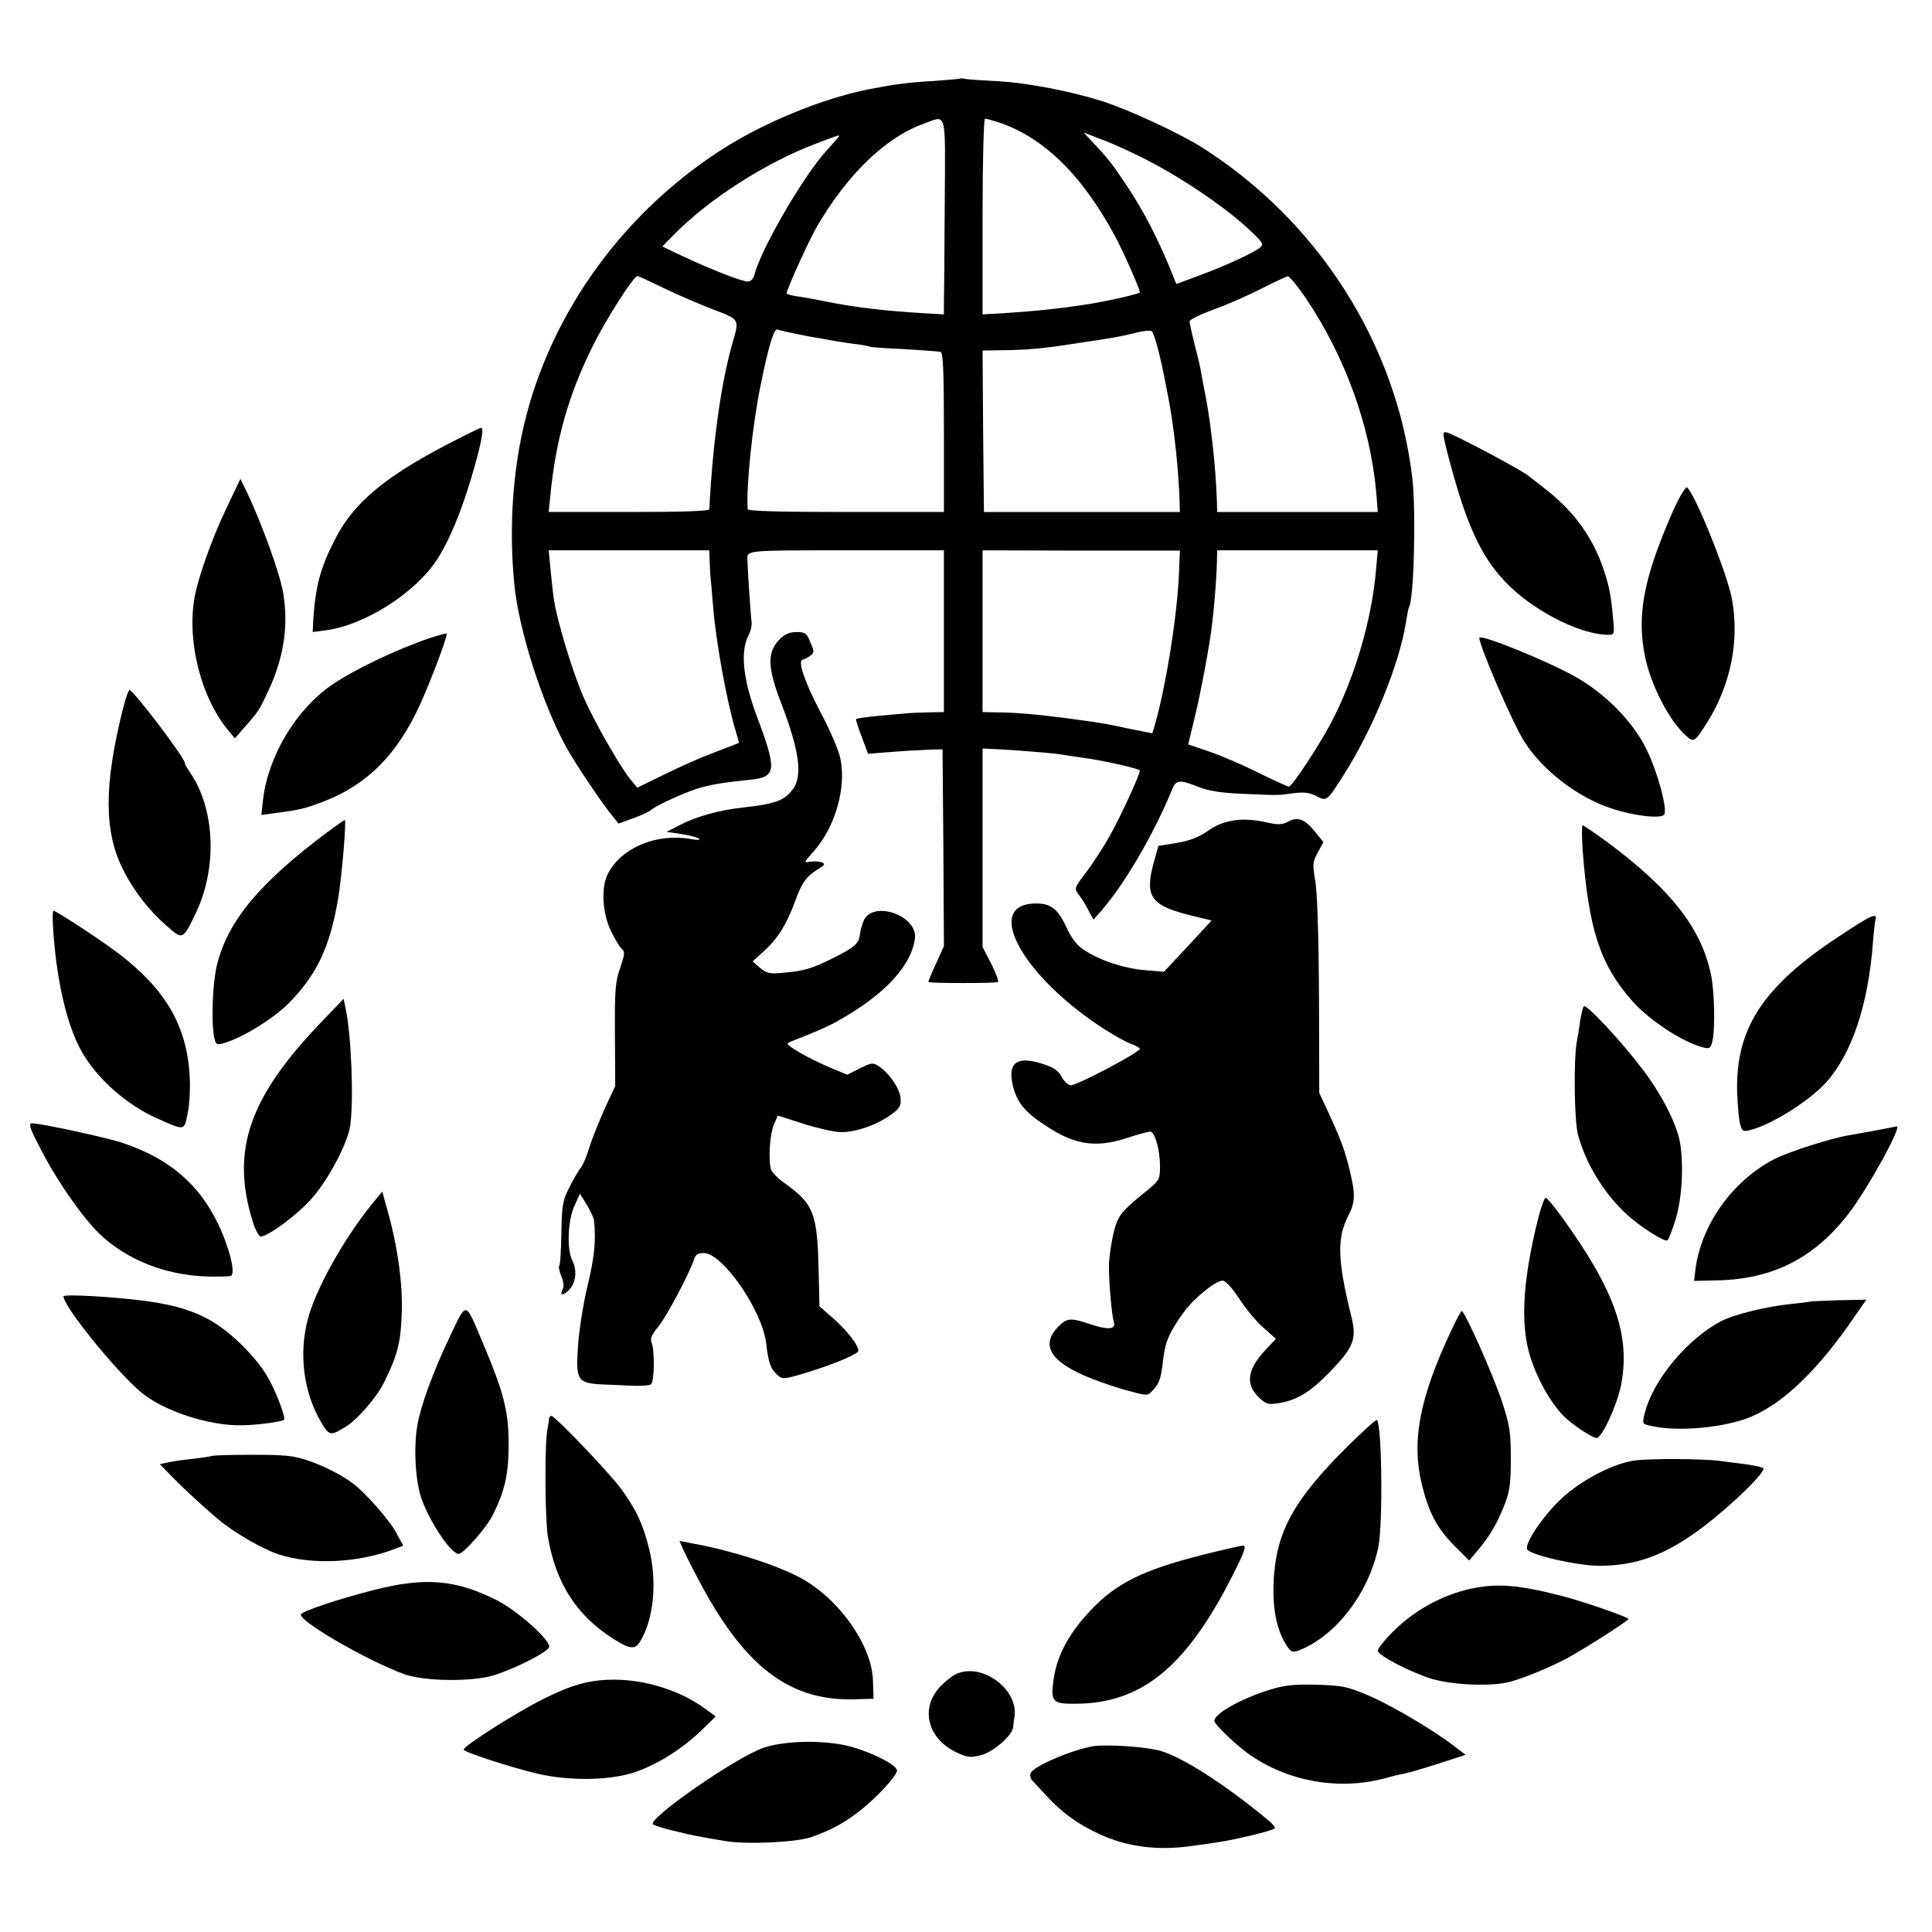 <?xml version="1.0" standalone="no"?>
<!DOCTYPE svg PUBLIC "-//W3C//DTD SVG 20010904//EN"
 "http://www.w3.org/TR/2001/REC-SVG-20010904/DTD/svg10.dtd">
<svg version="1.0" xmlns="http://www.w3.org/2000/svg"
 width="700pt" height="700pt" viewBox="0 0 700 700"
 preserveAspectRatio="xMidYMid meet">
<g transform="translate(0,700) scale(0.1,-0.1)"
fill="#000000" stroke="none">
<path d="M3478 6715 c-2 -1 -48 -5 -103 -9 -87 -5 -132 -11 -230 -30 -166 -33
-380 -121 -533 -220 -372 -240 -638 -622 -723 -1039 -34 -167 -43 -350 -26
-529 15 -167 102 -438 189 -596 33 -60 134 -210 169 -251 l20 -25 52 19 c29
10 59 24 67 31 22 19 137 70 185 82 42 11 84 18 175 27 93 10 96 34 22 230
-50 135 -60 232 -31 291 9 17 14 39 12 50 -2 14 -13 167 -15 224 -2 37 -11 36
357 36 l355 0 0 -293 0 -293 -57 -1 c-32 -1 -69 -2 -83 -4 -14 -1 -59 -5 -100
-9 -41 -4 -76 -9 -78 -11 -2 -2 7 -31 20 -64 l23 -62 90 7 c50 4 110 7 135 8
l45 1 3 -357 2 -356 -29 -64 c-16 -34 -28 -64 -27 -66 6 -5 246 -5 252 0 3 3
-8 33 -25 67 l-31 60 0 360 0 359 63 -3 c99 -6 210 -15 237 -21 14 -2 41 -6
60 -9 71 -9 210 -40 210 -47 0 -15 -71 -169 -111 -240 -23 -40 -61 -99 -85
-130 -42 -56 -43 -57 -25 -80 10 -13 26 -38 35 -57 l18 -33 29 33 c84 97 187
273 253 432 17 43 27 44 98 16 38 -15 83 -22 158 -25 137 -6 127 -6 186 2 38
5 59 2 83 -10 38 -20 38 -20 98 74 108 169 205 408 228 561 4 24 8 46 10 49
18 29 26 348 12 468 -57 485 -340 930 -762 1198 -83 52 -264 136 -360 167
-117 37 -277 68 -385 73 -52 3 -103 6 -112 8 -9 2 -18 3 -20 1z m-55 -447 c-1
-167 -2 -326 -3 -355 l0 -52 -72 4 c-146 9 -248 21 -353 42 -44 9 -95 18 -112
20 -18 3 -33 8 -33 10 0 14 83 197 111 244 110 188 248 321 384 370 87 32 80
57 78 -283z m188 291 c165 -52 308 -190 428 -413 30 -55 91 -193 91 -205 0 -6
-125 -34 -200 -45 -90 -14 -185 -24 -297 -31 l-73 -4 0 354 c0 195 4 355 9
355 4 0 23 -5 42 -11z m549 -141 c127 -66 270 -163 354 -239 64 -59 67 -64 50
-77 -27 -21 -129 -67 -221 -101 l-81 -30 -27 67 c-47 111 -95 203 -151 287
-53 80 -67 98 -127 162 l-31 33 70 -27 c38 -14 112 -48 164 -75z m-1120 89 c0
-2 -19 -24 -41 -48 -84 -89 -241 -359 -265 -453 -4 -16 -13 -26 -25 -26 -22 0
-136 45 -236 92 l-73 35 36 37 c130 134 338 267 524 337 85 32 80 30 80 26z
m-635 -551 c50 -24 129 -58 178 -77 96 -36 96 -35 73 -115 -43 -145 -74 -370
-86 -609 0 -7 -99 -10 -291 -10 l-291 0 6 60 c20 202 65 362 153 540 49 99
148 254 163 255 3 0 46 -20 95 -44z m2328 -39 c141 -210 231 -460 253 -697 l6
-75 -291 0 -291 0 -1 40 c-4 118 -20 267 -40 375 -6 30 -13 68 -16 84 -2 17
-13 63 -24 105 -10 41 -19 80 -19 86 0 7 39 26 88 44 48 17 125 51 172 75 47
24 90 44 96 45 6 0 36 -36 67 -82z m-1796 -137 c60 -11 131 -23 158 -26 28 -3
53 -8 56 -10 3 -2 60 -6 125 -9 65 -4 125 -8 132 -10 9 -3 12 -71 12 -292 l0
-288 -355 0 c-235 0 -355 3 -356 10 -6 78 17 305 47 450 29 142 48 206 61 201
7 -3 61 -15 120 -26z m1258 -42 c15 -61 16 -64 39 -183 20 -105 37 -263 40
-375 l1 -35 -355 0 -355 0 -3 293 -2 292 67 1 c96 1 153 6 273 25 153 23 150
23 210 37 30 8 58 11 63 7 4 -3 14 -31 22 -62z m-1624 -768 c1 -19 2 -46 3
-60 2 -14 6 -63 10 -110 10 -125 49 -340 80 -443 l14 -48 -26 -11 c-15 -5 -55
-21 -89 -34 -34 -13 -105 -45 -158 -71 l-96 -47 -24 29 c-39 48 -128 204 -168
293 -41 91 -101 289 -111 367 -4 28 -9 77 -12 110 l-6 61 291 0 291 0 1 -36z
m1701 -40 c-6 -157 -47 -416 -89 -561 l-8 -26 -85 17 c-92 20 -115 23 -235 39
-92 12 -179 20 -247 20 l-48 1 0 293 0 293 357 -1 358 0 -3 -75z m714 10 c-15
-184 -77 -395 -164 -560 -45 -85 -141 -230 -152 -230 -5 0 -53 22 -108 49 -54
27 -134 62 -178 77 l-79 27 22 91 c19 77 43 199 58 296 11 70 22 198 24 271
l1 45 291 0 291 0 -6 -66z"/>
<path d="M1613 5386 c-221 -116 -331 -209 -396 -334 -56 -107 -74 -175 -82
-299 l-2 -43 46 6 c144 19 328 137 406 259 43 67 85 168 123 295 35 118 47
180 35 180 -4 0 -63 -29 -130 -64z"/>
<path d="M5230 5426 c0 -20 39 -164 66 -246 49 -146 99 -233 177 -307 101 -96
259 -173 354 -173 22 0 23 3 18 53 -8 92 -14 121 -35 184 -38 115 -109 213
-212 292 -29 23 -57 45 -63 49 -28 21 -212 120 -277 149 -22 10 -28 9 -28 -1z"/>
<path d="M821 5160 c-54 -113 -105 -257 -117 -330 -26 -158 25 -358 122 -475
l25 -30 35 40 c53 60 53 61 89 138 53 116 70 228 52 343 -10 70 -83 271 -138
382 l-18 37 -50 -105z"/>
<path d="M6060 5145 c-105 -240 -130 -373 -100 -523 21 -103 86 -230 146 -285
31 -29 33 -28 81 48 84 135 116 295 88 445 -16 90 -136 387 -163 404 -5 3 -28
-35 -52 -89z"/>
<path d="M1560 4689 c-124 -42 -273 -113 -357 -170 -130 -89 -231 -257 -250
-416 l-6 -56 49 7 c87 11 108 16 174 41 160 61 270 171 354 357 38 84 100 248
94 252 -1 2 -28 -5 -58 -15z"/>
<path d="M2826 4685 c-47 -47 -46 -102 3 -229 67 -174 80 -266 44 -315 -31
-42 -64 -54 -183 -67 -82 -9 -167 -32 -224 -62 l-51 -26 55 -8 c30 -5 58 -12
63 -17 5 -5 -9 -5 -30 -1 -124 22 -251 -31 -300 -125 -26 -48 -21 -144 11
-209 15 -30 32 -59 40 -65 11 -9 9 -21 -7 -68 -18 -51 -20 -81 -19 -243 l1
-185 -40 -86 c-21 -48 -46 -111 -55 -140 -9 -30 -22 -61 -29 -69 -7 -8 -26
-40 -41 -70 -26 -50 -28 -66 -30 -168 -1 -62 -4 -116 -8 -119 -3 -3 1 -20 8
-38 9 -21 10 -37 4 -48 -12 -23 5 -22 26 2 23 25 27 69 10 103 -21 41 -17 145
7 198 l20 45 25 -40 c13 -22 25 -47 26 -55 8 -74 2 -136 -24 -242 -16 -68 -31
-166 -34 -218 -8 -122 -1 -131 87 -136 35 -1 87 -4 115 -5 27 -1 56 1 62 5 13
8 15 119 3 151 -6 15 0 29 23 57 30 35 115 196 131 246 5 16 14 22 35 22 68 0
212 -208 226 -327 8 -70 16 -93 41 -115 18 -17 24 -16 119 13 95 30 174 64
174 75 0 20 -38 69 -85 112 l-56 49 -3 134 c-5 202 -18 236 -120 310 -25 17
-48 40 -52 51 -11 34 -5 125 9 161 l15 35 94 -30 c51 -16 112 -30 135 -30 54
0 127 25 178 61 33 23 40 33 38 60 -1 34 -40 92 -78 117 -22 15 -27 14 -70 -7
l-45 -23 -65 27 c-35 15 -86 40 -112 56 -47 29 -47 30 -23 39 84 33 120 48
160 70 171 94 272 201 285 302 10 81 -146 138 -184 68 -6 -13 -13 -36 -15 -51
-4 -36 -17 -48 -101 -90 -75 -37 -101 -45 -182 -52 -45 -4 -57 -1 -80 19 l-26
23 42 38 c49 44 81 96 112 180 24 67 40 89 83 116 25 15 27 19 13 25 -10 3
-28 4 -42 2 -24 -5 -23 -3 11 35 79 87 121 231 99 338 -6 30 -39 107 -74 172
-56 106 -83 187 -62 187 4 0 15 6 25 13 17 12 17 16 2 50 -13 33 -19 37 -50
37 -24 0 -43 -8 -60 -25z"/>
<path d="M5360 4689 c0 -31 123 -314 163 -376 66 -104 193 -202 315 -242 80
-27 181 -39 192 -22 12 20 -25 158 -66 239 -48 98 -148 199 -256 260 -101 57
-348 157 -348 141z"/>
<path d="M446 4434 c-70 -279 -70 -448 1 -587 37 -74 94 -147 155 -200 61 -54
60 -54 109 48 77 164 68 375 -23 507 -10 14 -18 29 -18 33 0 19 -187 265 -201
265 -3 0 -14 -30 -23 -66z"/>
<path d="M4667 4023 c-23 -12 -37 -12 -81 -2 -85 19 -155 8 -209 -31 -33 -23
-65 -36 -113 -44 l-67 -11 -17 -61 c-34 -125 -10 -156 143 -193 l67 -16 -86
-93 -87 -93 -70 6 c-77 7 -162 35 -219 73 -26 16 -46 43 -65 84 -32 69 -60 88
-123 84 -174 -13 -28 -269 260 -454 36 -23 80 -48 98 -54 17 -7 32 -14 32 -18
-1 -13 -235 -137 -252 -132 -10 2 -25 17 -33 33 -11 21 -29 32 -69 45 -91 29
-125 4 -107 -76 15 -66 46 -103 136 -159 94 -59 169 -69 272 -36 43 14 83 25
90 25 17 0 35 -63 36 -123 0 -49 -2 -53 -43 -87 -100 -81 -109 -93 -125 -156
-8 -33 -16 -85 -17 -115 -1 -54 9 -180 18 -211 7 -25 -23 -27 -85 -6 -71 24
-85 23 -115 -7 -69 -69 -30 -131 119 -190 39 -15 100 -36 137 -45 66 -18 67
-18 86 4 23 25 29 42 37 116 8 61 22 93 72 163 39 54 117 117 143 117 10 0 34
-26 59 -64 23 -36 62 -83 88 -106 l46 -41 -35 -37 c-68 -71 -77 -125 -29 -173
27 -26 34 -29 73 -23 66 10 115 40 185 112 89 92 100 120 78 207 -49 198 -51
279 -11 358 28 53 28 82 1 188 -16 60 -30 98 -76 197 l-29 62 -1 348 c-1 211
-6 374 -13 417 -11 64 -10 73 9 107 l20 37 -30 37 c-38 47 -63 56 -98 37z"/>
<path d="M1186 3985 c-247 -185 -363 -324 -401 -486 -15 -65 -20 -202 -9 -257
6 -27 8 -29 34 -22 69 20 184 91 240 149 99 102 145 200 175 374 14 85 31 288
24 286 -2 0 -30 -20 -63 -44z"/>
<path d="M5734 3923 c22 -290 63 -418 181 -551 61 -69 185 -150 256 -167 23
-6 27 -3 33 21 11 43 8 184 -5 244 -36 169 -146 309 -381 483 -43 31 -81 57
-84 57 -3 0 -3 -39 0 -87z"/>
<path d="M194 3613 c13 -172 48 -322 97 -414 55 -103 166 -202 282 -253 98
-43 94 -44 107 21 7 32 10 92 7 138 -11 179 -87 310 -257 440 -60 46 -226 155
-236 155 -4 0 -4 -39 0 -87z"/>
<path d="M6658 3604 c-272 -180 -370 -332 -364 -561 2 -48 6 -101 11 -116 6
-25 11 -28 34 -22 77 18 217 106 278 174 93 104 152 281 169 506 3 39 7 75 9
82 9 29 -17 17 -137 -63z"/>
<path d="M1170 3303 c-268 -278 -335 -470 -254 -730 9 -29 22 -53 29 -53 26 0
133 79 183 136 61 68 132 202 141 266 13 94 4 328 -17 426 l-7 33 -75 -78z"/>
<path d="M5738 3354 c-3 -5 -9 -29 -13 -54 -3 -25 -9 -58 -12 -75 -12 -71 -9
-281 4 -335 28 -105 94 -214 177 -290 49 -45 137 -101 147 -94 5 3 18 37 30
76 23 74 30 196 16 278 -11 66 -66 174 -135 265 -78 103 -207 241 -214 229z"/>
<path d="M139 2853 c60 -121 157 -261 222 -324 99 -94 238 -149 389 -154 41
-1 80 0 86 2 19 7 -4 101 -46 189 -70 145 -178 237 -346 293 -60 20 -296 71
-328 71 -13 0 -9 -15 23 -77z"/>
<path d="M6795 2904 c-38 -7 -83 -15 -100 -18 -64 -11 -213 -59 -263 -84 -152
-77 -267 -236 -289 -400 l-5 -43 84 2 c201 4 352 81 476 242 68 88 196 320
174 316 -4 -1 -38 -8 -77 -15z"/>
<path d="M1349 2639 c-104 -128 -206 -311 -234 -420 -33 -126 -15 -264 49
-373 28 -48 34 -49 86 -17 44 26 115 108 142 163 51 104 61 148 64 264 2 108
-18 245 -59 383 l-12 44 -36 -44z"/>
<path d="M5575 2593 c-62 -245 -69 -411 -22 -534 27 -73 66 -139 106 -183 29
-32 109 -86 126 -86 19 0 74 119 88 190 36 180 -22 346 -216 613 -27 37 -52
67 -57 67 -4 0 -15 -30 -25 -67z"/>
<path d="M230 2303 c0 -35 183 -263 277 -344 80 -70 253 -127 373 -123 54 1
143 13 149 20 7 7 -28 100 -57 151 -35 63 -114 146 -184 193 -68 45 -143 70
-258 86 -121 16 -300 26 -300 17z"/>
<path d="M6557 2284 c-1 -1 -33 -5 -71 -9 -82 -8 -202 -37 -248 -61 -120 -61
-245 -209 -277 -328 -12 -45 -12 -45 20 -52 96 -23 269 -7 364 33 120 51 246
174 376 365 l41 59 -101 -2 c-56 -2 -103 -4 -104 -5z"/>
<path d="M1627 2151 c-58 -122 -103 -245 -115 -316 -14 -83 -7 -207 17 -270
33 -88 106 -195 133 -195 17 0 100 94 123 140 45 90 58 150 58 260 0 117 -19
189 -96 370 -63 149 -55 148 -120 11z"/>
<path d="M5260 2183 c-117 -247 -147 -405 -108 -563 25 -101 54 -156 117 -220
l54 -54 29 34 c45 53 72 99 98 165 20 50 24 78 24 170 0 98 -4 121 -33 210
-32 95 -134 325 -145 325 -2 0 -19 -30 -36 -67z"/>
<path d="M1989 1858 c0 -7 -3 -22 -5 -33 -11 -49 -10 -320 1 -392 28 -168 104
-287 239 -372 59 -37 77 -38 95 -9 50 81 63 218 32 340 -23 91 -49 144 -104
218 -44 59 -237 260 -249 260 -5 0 -8 -6 -9 -12z"/>
<path d="M4886 1763 c-204 -202 -266 -318 -272 -508 -2 -93 13 -164 49 -219
14 -21 21 -24 42 -16 134 51 254 207 289 375 17 85 13 441 -5 460 -3 3 -49
-39 -103 -92z"/>
<path d="M769 1725 c-2 -1 -31 -6 -64 -10 -33 -3 -75 -9 -93 -13 l-33 -7 44
-45 c41 -42 114 -110 168 -155 57 -48 159 -107 219 -127 121 -39 289 -31 423
21 l28 11 -28 51 c-24 44 -112 143 -154 174 -42 31 -98 60 -157 81 -57 20 -85
23 -208 23 -78 0 -143 -2 -145 -4z"/>
<path d="M5920 1708 c-79 -12 -194 -73 -264 -139 -64 -60 -132 -160 -123 -182
8 -20 176 -59 258 -60 138 -1 247 40 380 141 108 82 232 204 217 213 -6 4 -39
11 -72 15 -34 4 -72 9 -86 11 -58 8 -259 9 -310 1z"/>
<path d="M2473 1391 c6 -14 31 -64 56 -111 164 -314 327 -441 559 -437 l77 2
-2 64 c-3 130 -125 302 -268 377 -88 46 -248 97 -387 122 l-46 9 11 -26z"/>
<path d="M4355 1366 c-216 -55 -311 -103 -402 -199 -83 -88 -126 -169 -137
-262 -9 -71 0 -79 81 -78 241 1 403 135 572 471 42 84 48 102 34 102 -10 -1
-76 -16 -148 -34z"/>
<path d="M1358 1240 c-131 -33 -268 -79 -268 -90 0 -28 243 -168 375 -216 73
-26 244 -28 324 -4 82 26 201 87 201 104 0 28 -119 133 -192 169 -147 74 -258
83 -440 37z"/>
<path d="M5330 1244 c-99 -21 -202 -76 -277 -150 -36 -35 -63 -69 -61 -76 7
-19 115 -75 193 -100 73 -22 204 -29 275 -14 48 10 155 54 220 89 69 38 220
135 220 141 0 7 -166 65 -247 85 -152 39 -229 45 -323 25z"/>
<path d="M3461 933 c-19 -10 -48 -35 -64 -55 -62 -78 -31 -180 68 -227 40 -19
51 -20 90 -10 44 11 114 72 116 102 0 6 2 21 4 32 20 103 -120 206 -214 158z"/>
<path d="M2175 912 c-64 -6 -122 -25 -209 -69 -96 -48 -286 -169 -286 -182 0
-9 165 -63 270 -88 117 -27 267 -24 356 8 83 30 169 85 238 152 l49 48 -34 25
c-102 77 -254 119 -384 106z"/>
<path d="M4595 876 c-103 -33 -195 -85 -195 -111 0 -12 69 -79 120 -117 144
-104 336 -138 509 -88 17 5 35 9 39 10 27 4 69 16 150 42 l92 30 -42 32 c-78
60 -226 147 -310 183 -75 32 -93 36 -188 39 -87 2 -117 -2 -175 -20z"/>
<path d="M2768 668 c-99 -33 -423 -258 -402 -278 5 -4 38 -15 74 -23 63 -16
79 -19 185 -37 78 -14 263 -5 315 14 77 28 113 48 170 91 64 49 140 131 140
150 0 19 -84 63 -165 86 -91 25 -235 24 -317 -3z"/>
<path d="M3960 673 c-80 -14 -217 -73 -226 -98 -3 -8 0 -21 8 -28 7 -8 29 -31
49 -53 55 -60 113 -103 192 -139 101 -47 211 -61 337 -43 30 4 74 10 97 14 56
8 194 41 201 49 4 3 -7 17 -23 30 -153 127 -306 226 -389 251 -51 15 -198 25
-246 17z"/>
</g>
</svg>
